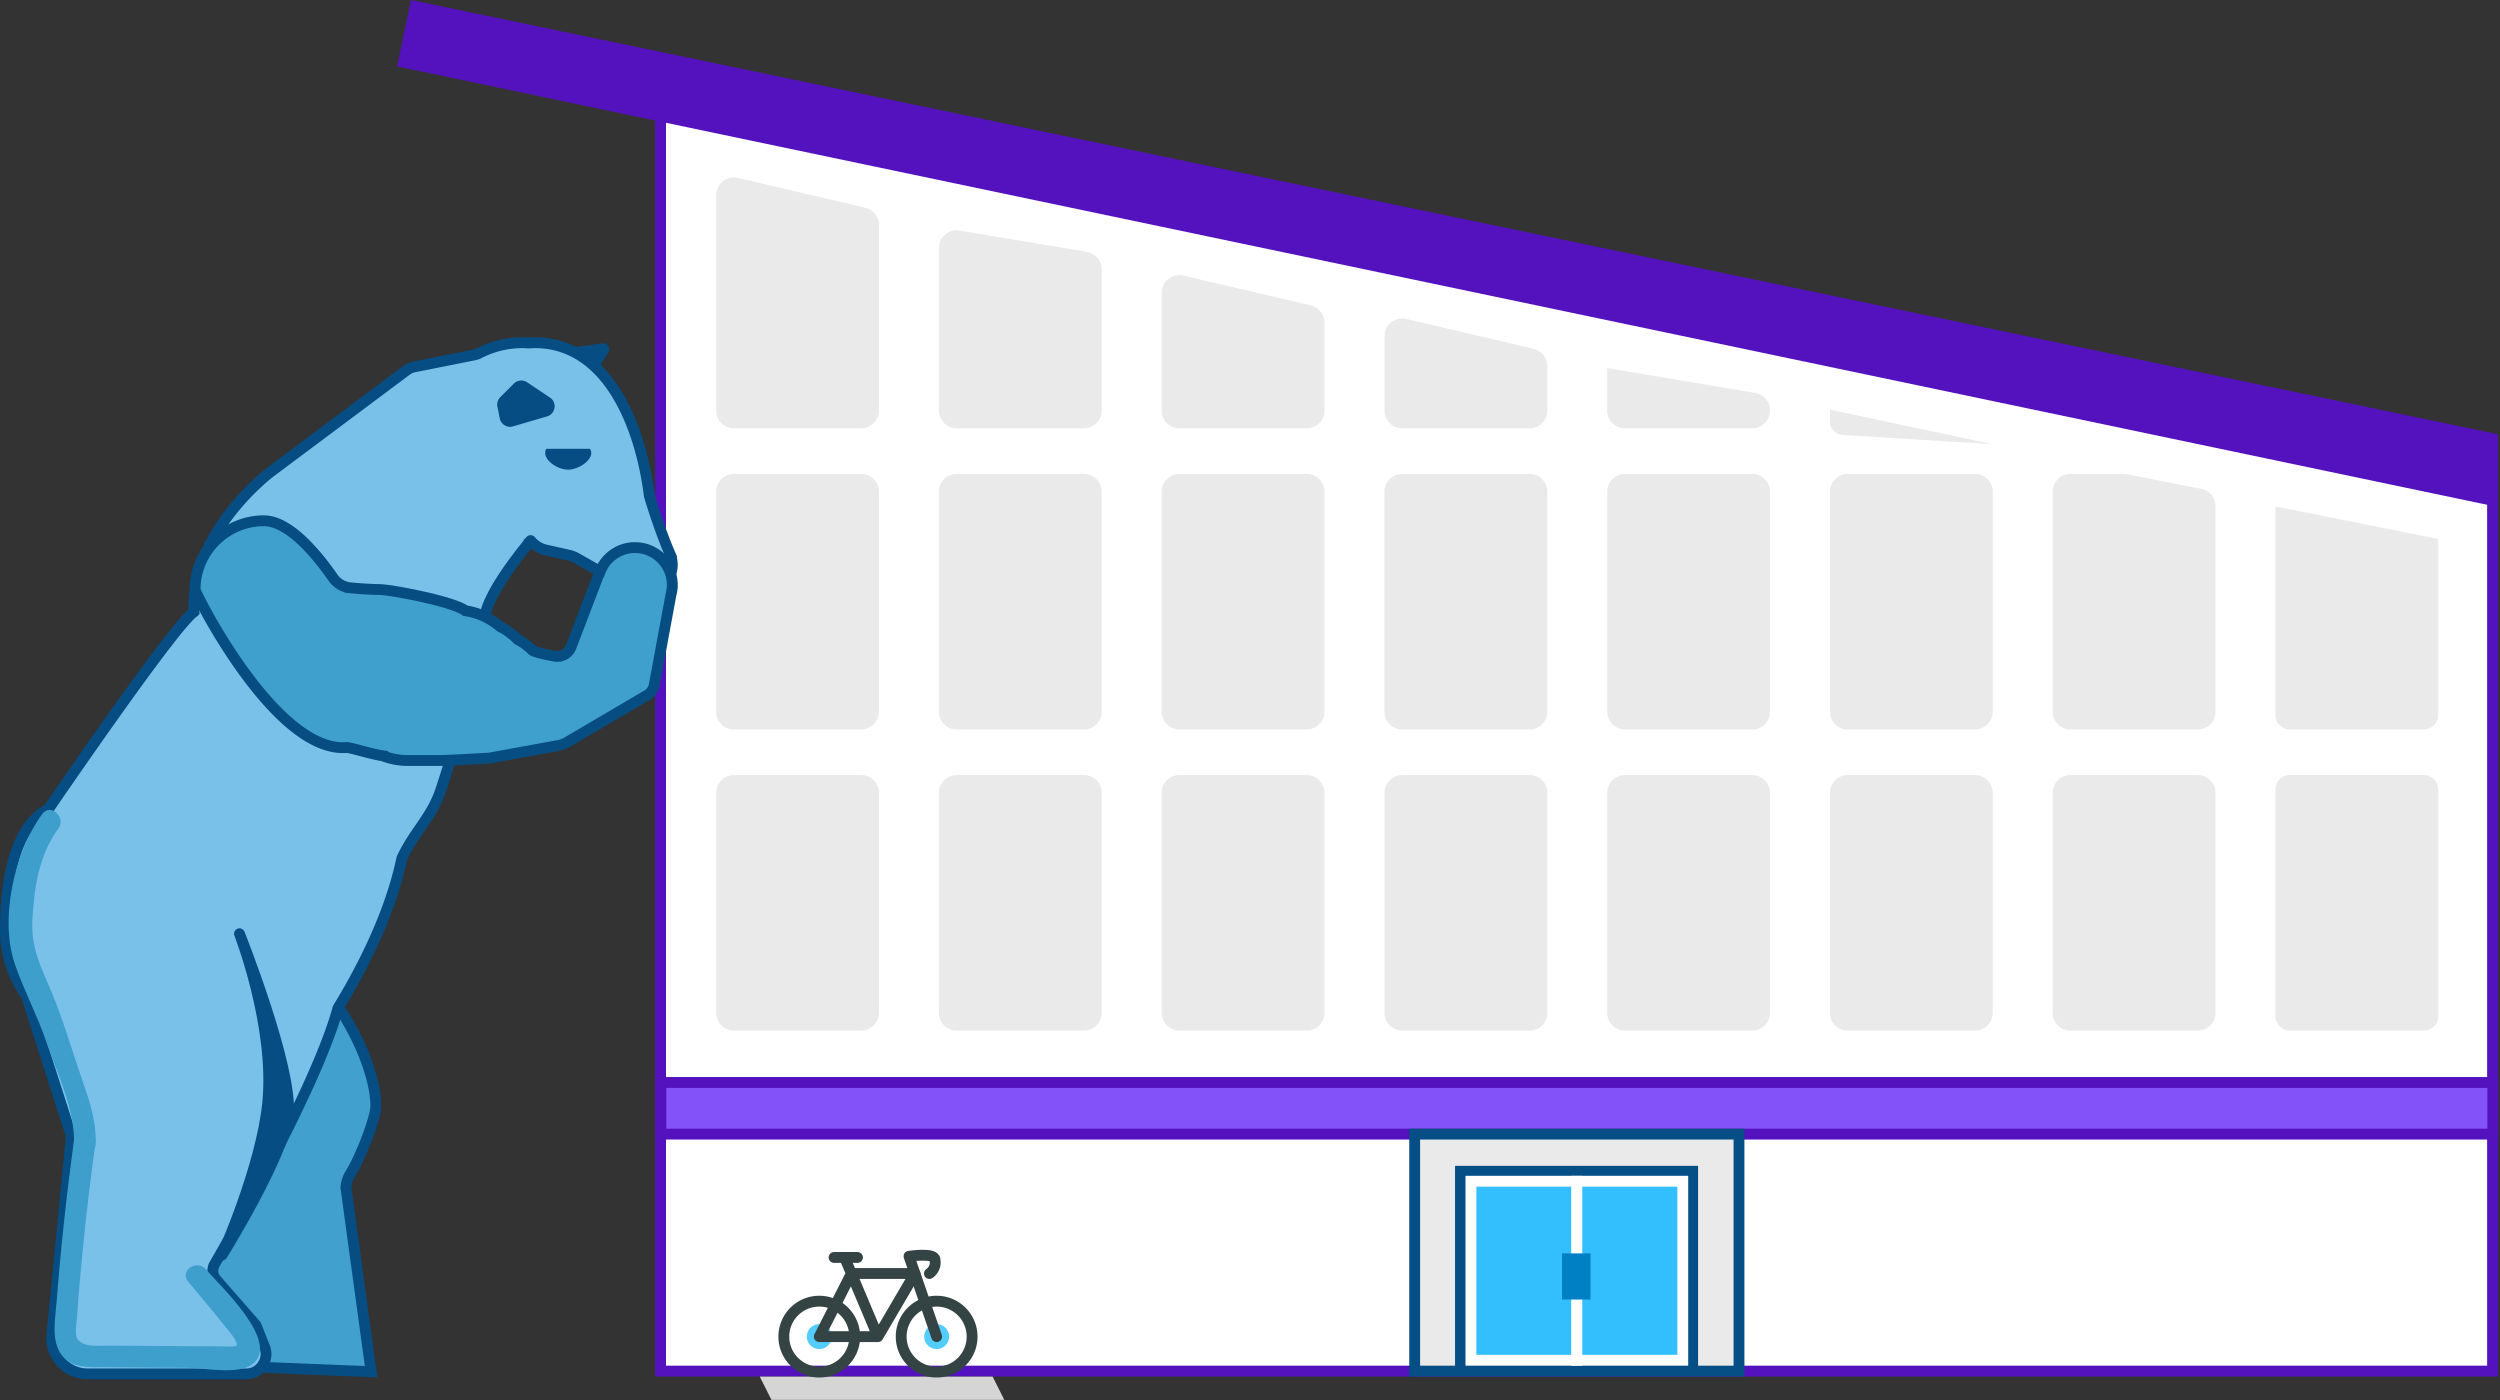 <svg width="691" height="387" xmlns="http://www.w3.org/2000/svg"><rect width="100%" height="100%" fill="#333333" stroke="none"/><g fill="none" fill-rule="evenodd"><path fill="#FEFEFE" d="M688.943 378.97h-506.36V21.75l506.36 113.187z"/><path stroke="#5411BE" stroke-width="3" fill="#FFF" d="M688.943 378.97h-506.36V21.75l506.36 113.187z"/><path d="M238.018 118.396H202.87a4.923 4.923 0 0 1-4.923-4.926V53.965c0-3.174 2.958-5.52 6.048-4.797l35.148 8.244a4.929 4.929 0 0 1 3.804 4.797v51.26a4.926 4.926 0 0 1-4.93 4.927M238.018 201.63H202.87a4.925 4.925 0 0 1-4.923-4.925V135.91a4.927 4.927 0 0 1 4.923-4.926h35.148a4.93 4.93 0 0 1 4.929 4.926v60.795a4.928 4.928 0 0 1-4.93 4.926M238.018 284.867H202.87a4.925 4.925 0 0 1-4.923-4.926v-60.795a4.927 4.927 0 0 1 4.923-4.926h35.148a4.93 4.93 0 0 1 4.929 4.926v60.795a4.928 4.928 0 0 1-4.93 4.926M299.588 118.396H264.44a4.924 4.924 0 0 1-4.926-4.926V68.572a4.928 4.928 0 0 1 5.742-4.86l35.145 5.898a4.933 4.933 0 0 1 4.113 4.86v39a4.924 4.924 0 0 1-4.926 4.926M299.588 201.63H264.44a4.925 4.925 0 0 1-4.926-4.925V135.91a4.927 4.927 0 0 1 4.926-4.926h35.148a4.927 4.927 0 0 1 4.926 4.926v60.795a4.925 4.925 0 0 1-4.926 4.926M299.588 284.867H264.44a4.925 4.925 0 0 1-4.926-4.926v-60.795a4.927 4.927 0 0 1 4.926-4.926h35.148a4.927 4.927 0 0 1 4.926 4.926v60.795a4.925 4.925 0 0 1-4.926 4.926M361.158 118.396H326.01a4.924 4.924 0 0 1-4.926-4.926V80.965c0-3.174 2.958-5.52 6.051-4.797l35.145 8.244a4.926 4.926 0 0 1 3.804 4.797v24.26a4.925 4.925 0 0 1-4.926 4.927M361.158 201.63H326.01a4.925 4.925 0 0 1-4.926-4.925V135.91a4.927 4.927 0 0 1 4.926-4.926h35.148a4.93 4.93 0 0 1 4.926 4.926v60.795a4.927 4.927 0 0 1-4.926 4.926M361.158 284.867H326.01a4.925 4.925 0 0 1-4.926-4.926v-60.795a4.927 4.927 0 0 1 4.926-4.926h35.148a4.93 4.93 0 0 1 4.926 4.926v60.795a4.927 4.927 0 0 1-4.926 4.926M422.726 201.63H387.58a4.925 4.925 0 0 1-4.926-4.925V135.91a4.927 4.927 0 0 1 4.926-4.926h35.145a4.93 4.93 0 0 1 4.929 4.926v60.795a4.928 4.928 0 0 1-4.93 4.926M422.755 118.396h-35.148a4.923 4.923 0 0 1-4.923-4.926V92.965c0-3.174 2.958-5.52 6.048-4.797l35.148 8.244a4.929 4.929 0 0 1 3.804 4.797v12.26a4.926 4.926 0 0 1-4.93 4.927M422.755 284.867h-35.148a4.925 4.925 0 0 1-4.923-4.926v-60.795a4.927 4.927 0 0 1 4.923-4.926h35.148a4.93 4.93 0 0 1 4.929 4.926v60.795a4.928 4.928 0 0 1-4.93 4.926M484.296 118.396h-35.148a4.923 4.923 0 0 1-4.923-4.926v-11.721l40.887 6.86a4.926 4.926 0 0 1-.816 9.786M484.296 201.63h-35.148a4.925 4.925 0 0 1-4.923-4.925V135.91a4.927 4.927 0 0 1 4.923-4.926h35.148a4.93 4.93 0 0 1 4.929 4.926v60.795a4.928 4.928 0 0 1-4.929 4.926M550.794 122.793l-41.514-2.577a3.716 3.716 0 0 1-3.486-3.711v-3.279l45 9.567zM545.866 201.63h-35.148a4.923 4.923 0 0 1-4.923-4.925V135.91a4.925 4.925 0 0 1 4.923-4.926h35.148a4.93 4.93 0 0 1 4.93 4.926v60.795a4.928 4.928 0 0 1-4.93 4.926M607.437 201.63h-35.148a4.925 4.925 0 0 1-4.926-4.925V135.91a4.927 4.927 0 0 1 4.926-4.926h14.676c.318 0 .639.033.95.093l20.473 4.029a4.926 4.926 0 0 1 3.975 4.836v56.763a4.927 4.927 0 0 1-4.926 4.926M484.296 284.867h-35.148a4.925 4.925 0 0 1-4.923-4.926v-60.795a4.927 4.927 0 0 1 4.923-4.926h35.148a4.93 4.93 0 0 1 4.929 4.926v60.795a4.928 4.928 0 0 1-4.929 4.926M545.866 284.867h-35.148a4.923 4.923 0 0 1-4.923-4.926v-60.795a4.925 4.925 0 0 1 4.923-4.926h35.148a4.93 4.93 0 0 1 4.93 4.926v60.795a4.928 4.928 0 0 1-4.93 4.926M607.437 284.867h-35.148a4.925 4.925 0 0 1-4.926-4.926v-60.795a4.927 4.927 0 0 1 4.926-4.926h35.148a4.93 4.93 0 0 1 4.926 4.926v60.795a4.927 4.927 0 0 1-4.926 4.926M669.932 201.63h-37a4 4 0 0 1-4-4v-57.646l45 9v48.647a4 4 0 0 1-4 4zM632.932 284.865h37a4 4 0 0 0 4-4v-62.647a4 4 0 0 0-4-4h-37a4 4 0 0 0-4 4v62.647a4 4 0 0 0 4 4zM182.582 44.483l506.361 107.694" fill="#EAEAEA"/><path fill="#8352F9" d="M182.655 313.47h506.364v-14.277H182.655z"/><path stroke="#5411BE" stroke-width="3" d="M182.655 313.47h506.364v-14.277H182.655z"/><path fill="#FEFEFE" d="M391.017 378.972h89.64V313.47h-89.64z"/><path stroke="#054E86" stroke-width="3" fill="#EAEAEA" d="M391.017 378.972h89.64V313.47h-89.64z"/><path fill="#5411BE" d="M688.943 138.303l-577.4-121.11 3.212-15.42 574.188 119.475z"/><path stroke="#5411BE" stroke-width="3" d="M688.943 138.303l-577.4-121.11 3.212-15.42 574.188 119.475z"/><path d="M155.605 96.347l10.879-1.437c1.406-.186 2.393 1.356 1.637 2.556l-4.653 7.389a1.675 1.675 0 0 1-2.577.318l-6.225-5.952c-1.017-.972-.459-2.688.94-2.874" fill="#054D83"/><path d="M103.876 305.717c0-13.092-13.416-36.975-22.278-36.975a17.39 17.39 0 0 0-5.697.97l-.006-.013-17.619-11.607-17.4 118.533 61.695 2.523-6.969-50.964c.13-1.35.54-2.655 1.263-3.804 2.748-4.374 7.011-15.309 7.011-18.663" fill="#41A0CD"/><path d="M103.876 305.717c0-13.092-13.416-36.975-22.278-36.975a17.39 17.39 0 0 0-5.697.97l-.006-.013-17.619-11.607-17.4 118.533 61.695 2.523-6.969-50.964c.13-1.35.54-2.655 1.263-3.804 2.748-4.374 7.011-15.309 7.011-18.663z" stroke="#054D83" stroke-width="3"/><path d="M185.389 153.56s-2.838-6.284-5.916-16.517c-2.397-19.35-11.547-42.31-31.54-42.31-.608 0-1.205.028-1.8.07a25.585 25.585 0 0 0-1.802-.07 25.708 25.708 0 0 0-11.844 2.875c-.42.216-.864.384-1.33.474l-16.676 3.33a5.206 5.206 0 0 0-2.103.939l-37.602 28.092s-22.2 16.65-21.15 38.697l-.003.003c-5.406 3.462-40.164 54.399-40.197 54.45C3.463 228.762 1.5 245.12 1.5 257.118c0 6.717 2.139 12.93 5.766 18.012l12.18 38.037c.183.579.249 1.188.189 1.79l-5.31 54.286c-.327 5.7 4.209 10.5 9.915 10.5h43.815c3.864 0 6.51-3.903 5.073-7.494l-2.403-6.003c0-.003-.003-.003-.003-.003l-10.971-12.54a3.738 3.738 0 0 1-.552-4.086s28.023-47.874 34.212-70.974c0-.003.003-.003.003-.003 6.096-9.97 14.286-25.347 17.66-41.4 3.33-7.218 8.149-11.26 10.648-18.6 8.616-25.29 7.254-36.96 12.303-48.372v-.003c.957-5.235 6.228-13 12.633-20.841.003-.003.006-.003.009 0a7.651 7.651 0 0 0 4.224 2.607l6.32 1.413a7.706 7.706 0 0 1 2.107.807l14.997 8.478a7.735 7.735 0 0 0 8.793-.816 7.61 7.61 0 0 0 2.28-8.352" fill="#7AC1EA"/><path d="M185.389 153.56s-2.838-6.284-5.916-16.517c-2.397-19.35-11.547-42.31-31.54-42.31-.608 0-1.205.028-1.8.07a25.585 25.585 0 0 0-1.802-.07 25.708 25.708 0 0 0-11.844 2.875c-.42.216-.864.384-1.33.474l-16.676 3.33a5.206 5.206 0 0 0-2.103.939l-37.602 28.092s-22.2 16.65-21.15 38.697l-.003.003c-5.406 3.462-40.164 54.399-40.197 54.45C3.463 228.762 1.5 245.12 1.5 257.118c0 6.717 2.139 12.93 5.766 18.012l12.18 38.037c.183.579.249 1.188.189 1.79l-5.31 54.286c-.327 5.7 4.209 10.5 9.915 10.5h43.815c3.864 0 6.51-3.903 5.073-7.494l-2.403-6.003c0-.003-.003-.003-.003-.003l-10.971-12.54a3.738 3.738 0 0 1-.552-4.086s28.023-47.874 34.212-70.974c0-.003.003-.003.003-.003 6.096-9.97 14.286-25.347 17.66-41.4 3.33-7.218 8.149-11.26 10.648-18.6 8.616-25.29 7.254-36.96 12.303-48.372v-.003c.957-5.235 6.228-13 12.633-20.841.003-.003.006-.003.009 0a7.651 7.651 0 0 0 4.224 2.607l6.32 1.413a7.706 7.706 0 0 1 2.107.807l14.997 8.478a7.735 7.735 0 0 0 8.793-.816 7.61 7.61 0 0 0 2.28-8.352z" stroke="#054D83" stroke-width="3"/><path d="M185.822 162.39l-.039-.005c.018-.237.04-.474.04-.714 0-5.697-4.618-10.314-10.315-10.314-4.38 0-8.115 2.736-9.609 6.594l-.075-.018-7.974 20.862a4.098 4.098 0 0 1-4.602 2.565c-2.535-.483-5.637-1.158-6.102-1.62a16.777 16.777 0 0 0-4.047-2.973 19.027 19.027 0 0 0-4.959-3.633 18.882 18.882 0 0 0-9.5-4.32c-3.232-2.535-20.623-5.862-23.755-5.862-1.566 0-5.34-.201-8.154-.498a6.456 6.456 0 0 1-4.653-2.74c-3.369-4.844-11.556-15.77-19.14-15.77-10.5 0-19.014 8.508-19.014 19.008 0 .963 22.203 45.342 41.961 43.653.912 0 7.29 1.956 9.91 2.298a18.99 18.99 0 0 0 6.878 1.302h8.775c2.322 0 13.857-.675 13.857-.675l18.97-3.465a7.806 7.806 0 0 0 2.531-.945l22.06-12.975a4.117 4.117 0 0 0 1.964-2.805l4.632-25.011c.144-.54.255-1.095.31-1.665l.05-.273z" fill="#40A0CD"/><path d="M185.822 162.39l-.039-.005c.018-.237.04-.474.04-.714 0-5.697-4.618-10.314-10.315-10.314-4.38 0-8.115 2.736-9.609 6.594l-.075-.018-7.974 20.862a4.098 4.098 0 0 1-4.602 2.565c-2.535-.483-5.637-1.158-6.102-1.62a16.777 16.777 0 0 0-4.047-2.973 19.027 19.027 0 0 0-4.959-3.633 18.882 18.882 0 0 0-9.5-4.32c-3.232-2.535-20.623-5.862-23.755-5.862-1.566 0-5.34-.201-8.154-.498a6.456 6.456 0 0 1-4.653-2.74c-3.369-4.844-11.556-15.77-19.14-15.77-10.5 0-19.014 8.508-19.014 19.008 0 .963 22.203 45.342 41.961 43.653.912 0 7.29 1.956 9.91 2.298a18.99 18.99 0 0 0 6.878 1.302h8.775c2.322 0 13.857-.675 13.857-.675l18.97-3.465a7.806 7.806 0 0 0 2.531-.945l22.06-12.975a4.117 4.117 0 0 0 1.964-2.805l4.632-25.011c.144-.54.255-1.095.31-1.665l.05-.273z" stroke="#064D81" stroke-width="3"/><path d="M66.194 258.092s14.643 36.783 13.5 49.8c-.98 11.166-18.303 39-18.303 39s10.83-24.3 12.603-42c2.127-21.213-7.8-46.8-7.8-46.8" fill="#054D83"/><path d="M66.194 258.092s14.643 36.783 13.5 49.8c-.98 11.166-18.303 39-18.303 39s10.83-24.3 12.603-42c2.127-21.213-7.8-46.8-7.8-46.8z" stroke="#054D83" stroke-width="3" stroke-linecap="round" stroke-linejoin="round"/><path d="M142.015 106.027l-3.738 3.74a2.906 2.906 0 0 0-.798 2.626l.648 3.237a2.904 2.904 0 0 0 3.669 2.22l9.42-2.757c2.37-.693 2.853-3.84.798-5.208l-6.33-4.221a2.911 2.911 0 0 0-3.67.363M163.067 124.041c1.656 2.418-2.697 5.772-6.03 5.772-3.327 0-7.53-3.204-6.027-5.772" fill="#054D83"/><path fill="#FEFEFE" d="M403.674 378.726h64.179v-54.987h-64.179z"/><path stroke="#064E86" stroke-width="3" d="M403.674 378.726h64.179v-54.987h-64.179z"/><path fill="#33BFFD" d="M406.575 375.972h29.274v-49.476h-29.274z"/><path stroke="#FEFEFE" stroke-width="3" d="M406.575 375.972h29.274v-49.476h-29.274z"/><path fill="#33BFFD" d="M435.846 375.972h29.274v-49.476h-29.274z"/><path stroke="#FEFEFE" stroke-width="3" d="M435.846 375.972h29.274v-49.476h-29.274z"/><path fill="#0080C4" d="M431.745 359.187h7.875v-12.75h-7.875z"/><path d="M51.953 354.18c3.348 4.059 6.798 8.055 10.044 12.192.73.93 3.726 4.155 3.432 5.466-.123.543-3.717.29-5.33.282-10.135-.063-20.272-.13-30.409-.192-2.454-.015-6.546.564-8.238-1.767-.92-1.266-.243-4.764-.153-6.192.366-5.817.912-11.628 1.473-17.43.993-10.275 2.223-20.52 3.624-30.747.522-3.804-5.337-5.115-5.862-1.29-2.073 15.14-3.729 30.333-4.91 45.57-.355 4.536-1.594 10.605 1.484 14.55 2.814 3.612 7.332 3.249 11.448 3.288 7.722.075 15.447.099 23.17.147 4.541.03 13.973 2.019 17.948-.93 8.244-6.117-9.288-22.098-12.705-26.244-2.433-2.943-7.476.315-5.016 3.297" fill="#3E9FCD"/><path d="M11.682 224.983c-7.647 10.42-11.877 28.857-7.602 41.41 2.478 7.278 6.183 14.145 8.688 21.489 3.09 9.045 8.139 19.053 7.656 28.773-.192 3.852 5.802 3.51 5.99-.315.34-6.79-2-12.912-4.16-19.242-2.601-7.626-4.9-15.46-8.001-22.905-2.853-6.855-5.697-11.973-5.301-19.785.453-8.916 1.782-18.042 7.188-25.407 2.268-3.087-2.17-7.131-4.458-4.017" fill="#3E9FCD"/><path fill="#D5D5D5" d="M210 380.5l3.216 6.414h64.365l-3.207-6.414z"/><path d="M236.248 369.443a9.797 9.797 0 0 1-9.798 9.798c-5.409 0-9.798-4.386-9.798-9.798s4.39-9.798 9.798-9.798a9.797 9.797 0 0 1 9.798 9.798z" stroke="#344344" stroke-width="3"/><path d="M229.894 369.443a3.44 3.44 0 0 1-3.441 3.441 3.442 3.442 0 1 1 0-6.885 3.443 3.443 0 0 1 3.44 3.444" fill="#53CCFF"/><path d="M268.686 369.443a9.797 9.797 0 0 1-9.798 9.798c-5.41 0-9.798-4.386-9.798-9.798s4.389-9.798 9.798-9.798a9.797 9.797 0 0 1 9.798 9.798z" stroke="#344344" stroke-width="3"/><path d="M262.331 369.443a3.44 3.44 0 0 1-3.44 3.441 3.442 3.442 0 1 1 0-6.885 3.443 3.443 0 0 1 3.44 3.444" fill="#53CCFF"/><path stroke="#344344" stroke-width="3" stroke-linecap="round" stroke-linejoin="round" d="M226.451 369.443l8.868-17.442h17.571l-10.224 17.442zM233.45 347.559l9.216 21.885"/><path d="M256.882 352s2.007-1.188 1.545-3.81c.018-2.067-7.18-.957-7.18-.957l7.642 22.21M237.007 347.559h-6.468" stroke="#344344" stroke-width="3" stroke-linecap="round" stroke-linejoin="round"/></g></svg>
